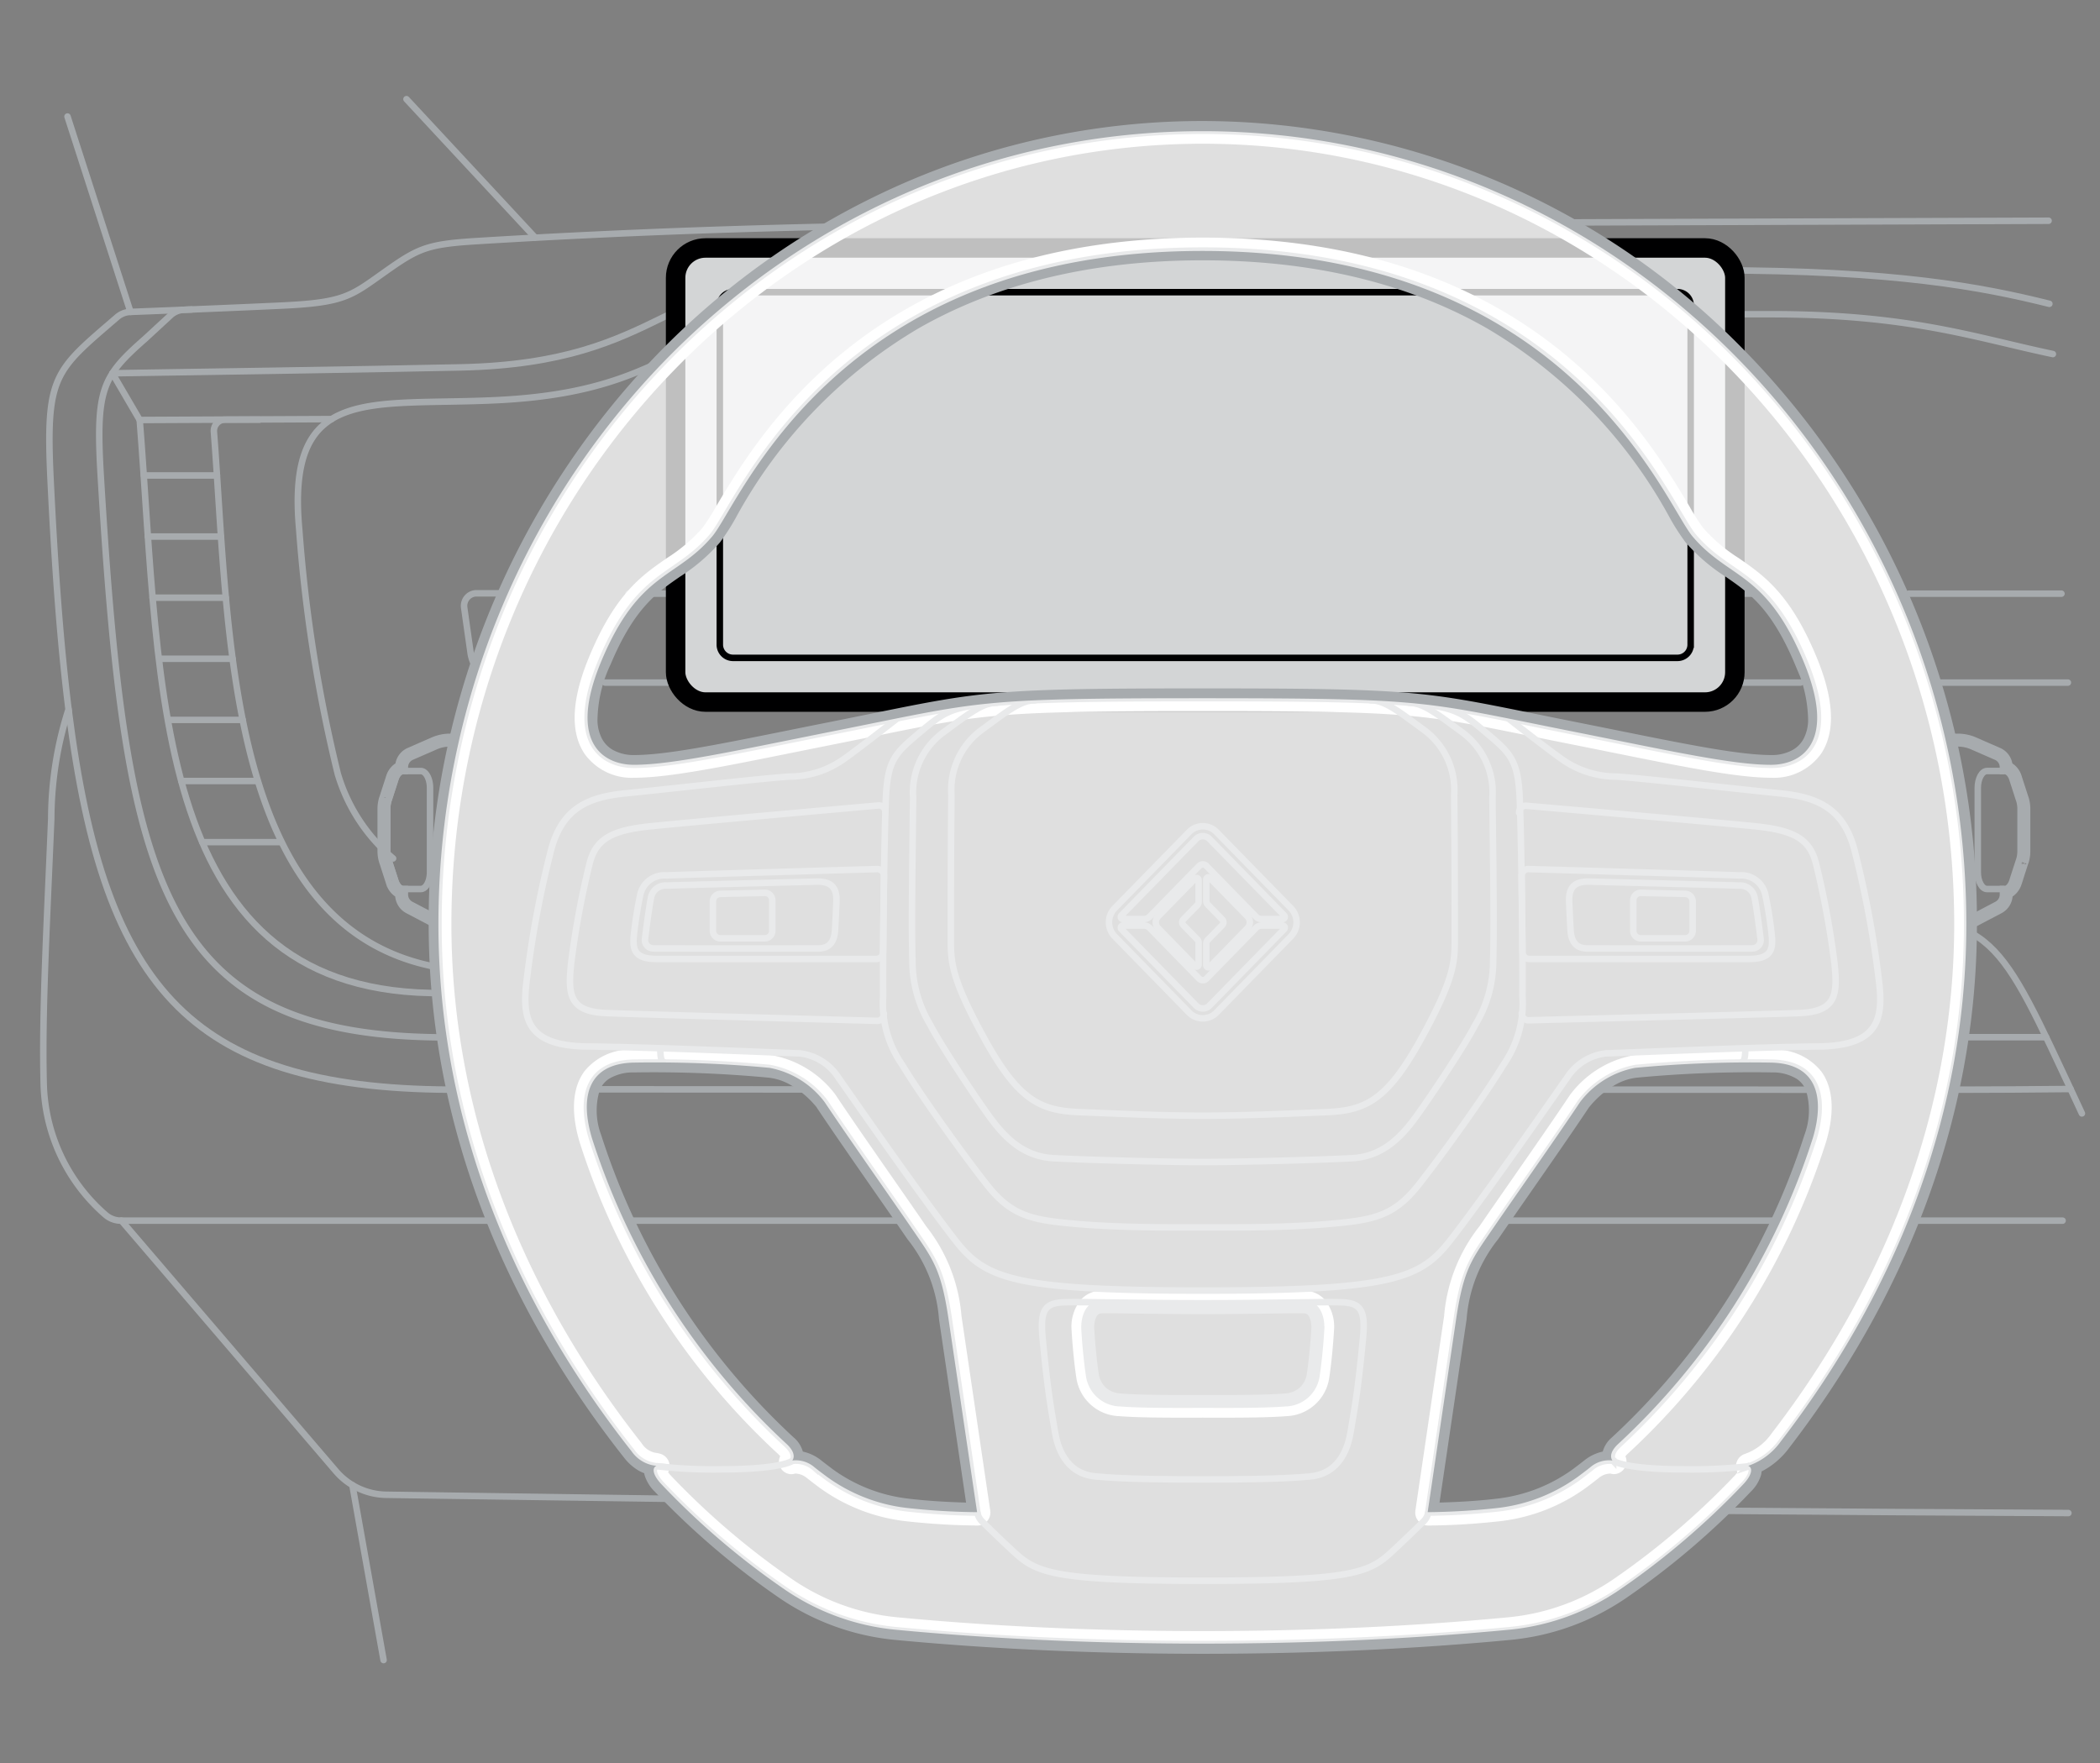 <svg xmlns="http://www.w3.org/2000/svg" width="161.749" height="135.811" viewBox="0 0 161.749 135.811"><rect x="0" y="0" width="161.749" height="135.811" fill="#808080" stroke="none"/><g id="b397b2bc-a6e4-47e0-a4c5-1b48f34141e4" data-name="below"><path d="M34.734,79.909C12.449,80.016,9.678,68.389,7.77,36.831c-.415-6.858.073-7.799,3.402-10.729l1.983-1.83a1.629,1.629,0,0,1,1.036-.41l.555-.022" style="fill:none;stroke:#a7abae;stroke-linecap:round;stroke-linejoin:round;stroke-width:0.5px"/><path d="M35.607,83.938c-20.737.114-27.555-7.413-30.313-29.184" style="fill:none;stroke:#a7abae;stroke-linecap:round;stroke-linejoin:round;stroke-width:0.5px"/><path d="M30.279,66.125A13.522,13.522,0,0,1,26.014,59.6a114.254,114.254,0,0,1-2.962-18.752c-1.05-11.292,5.354-9.545,15.218-10.024,14.556-.707,13.439-6.62,27.054-6.62H136.35c10.778,0,15.725,1.797,21.77,3.069" style="fill:none;stroke:#a7abae;stroke-linecap:round;stroke-linejoin:round;stroke-width:0.5px"/><path d="M157.85,23.403c-5.164-1.285-11.83-2.577-25.757-2.577H65.323C51.256,20.831,51.419,27.949,35.489,28.3c-6.748.149-23.749.408-26.83.454" style="fill:none;stroke:#a7abae;stroke-linecap:round;stroke-linejoin:round;stroke-width:0.5px"/><path d="M25.541,32.283l-14.78.07c1.654,20.899.844,44.46,23.453,44.14" style="fill:none;stroke:#a7abae;stroke-linecap:round;stroke-linejoin:round;stroke-width:0.5px"/><path d="M34.009,74.56C17.334,71.767,17.677,48.742,16.476,33.267a.884.884,0,0,1,.223-.66.842.842,0,0,1,.625-.281h2.652" style="fill:none;stroke:#a7abae;stroke-linecap:round;stroke-linejoin:round;stroke-width:0.5px"/><line x1="8.658" y1="28.755" x2="10.762" y2="32.353" style="fill:none;stroke:#a7abae;stroke-linecap:round;stroke-linejoin:round;stroke-width:0.5px"/><line x1="146.204" y1="94.027" x2="158.869" y2="94.027" style="fill:none;stroke:#a7abae;stroke-linecap:round;stroke-linejoin:round;stroke-width:0.5px"/><line x1="115.463" y1="94.027" x2="137.232" y2="94.027" style="fill:none;stroke:#a7abae;stroke-linecap:round;stroke-linejoin:round;stroke-width:0.5px"/><line x1="48.056" y1="94.027" x2="69.824" y2="94.027" style="fill:none;stroke:#a7abae;stroke-linecap:round;stroke-linejoin:round;stroke-width:0.5px"/><line x1="9.325" y1="94.027" x2="38.243" y2="94.027" style="fill:none;stroke:#a7abae;stroke-linecap:round;stroke-linejoin:round;stroke-width:0.5px"/><path d="M37.076,51.922a2.808,2.808,0,0,1-.83-1.631l-.493-3.483a.978.978,0,0,1,.224-.772.951.951,0,0,1,.722-.334h2.398" style="fill:none;stroke:#a7abae;stroke-linecap:round;stroke-linejoin:round;stroke-width:0.5px"/><line x1="21.629" y1="64.87" x2="15.575" y2="64.87" style="fill:none;stroke:#a7abae;stroke-linecap:round;stroke-linejoin:round;stroke-width:0.5px"/><line x1="19.834" y1="60.162" x2="13.962" y2="60.162" style="fill:none;stroke:#a7abae;stroke-linecap:round;stroke-linejoin:round;stroke-width:0.5px"/><line x1="18.693" y1="55.454" x2="13.027" y2="55.454" style="fill:none;stroke:#a7abae;stroke-linecap:round;stroke-linejoin:round;stroke-width:0.5px"/><line x1="17.918" y1="50.747" x2="12.307" y2="50.747" style="fill:none;stroke:#a7abae;stroke-linecap:round;stroke-linejoin:round;stroke-width:0.5px"/><line x1="17.394" y1="46.039" x2="11.752" y2="46.039" style="fill:none;stroke:#a7abae;stroke-linecap:round;stroke-linejoin:round;stroke-width:0.5px"/><line x1="17.022" y1="41.331" x2="11.39" y2="41.331" style="fill:none;stroke:#a7abae;stroke-linecap:round;stroke-linejoin:round;stroke-width:0.5px"/><line x1="16.712" y1="36.623" x2="11.084" y2="36.623" style="fill:none;stroke:#a7abae;stroke-linecap:round;stroke-linejoin:round;stroke-width:0.5px"/><path d="M151.467,71.691c2.525,1.181,4.049,3.801,6.46,8.882.911,1.919,1.709,3.645,2.429,5.195" style="fill:none;stroke:#a7abae;stroke-linecap:round;stroke-linejoin:round;stroke-width:0.5px"/><path d="M62.624,83.92c-6.266-.003-11.799-.006-16.095-.009l-1.297-.001" style="fill:none;stroke:#a7abae;stroke-linecap:round;stroke-linejoin:round;stroke-width:0.5px"/><path d="M139.502,83.94l-4.082-.001c-3.737-.001-8.064-.001-12.776-.002" style="fill:none;stroke:#a7abae;stroke-linecap:round;stroke-linejoin:round;stroke-width:0.5px"/><path d="M159.482,83.886q-4.589.05-9.188.055l-.614.001" style="fill:none;stroke:#a7abae;stroke-linecap:round;stroke-linejoin:round;stroke-width:0.5px"/><path d="M132.327,116.374c9.018.073,18.237.135,26.988.176" style="fill:none;stroke:#a7abae;stroke-linecap:round;stroke-linejoin:round;stroke-width:0.5px"/><path d="M121.292,17.132l1.854-.007c10.572-.04,22.405-.082,34.644-.121" style="fill:none;stroke:#a7abae;stroke-linecap:round;stroke-linejoin:round;stroke-width:0.5px"/><path d="M52.028,115.46l-22.275-.317a5.202,5.202,0,0,1-3.878-1.819L9.355,94.027H9.325a1.832,1.832,0,0,1-1.216-.461A13.827,13.827,0,0,1,3.364,83.422c-.136-5.417.243-12.154.583-20.349a27.92,27.92,0,0,1,1.342-8.46l.006.142c-.646-5.099-1.069-10.98-1.396-17.726-.396-8.175.3-8.44,5.146-12.621A1.641,1.641,0,0,1,10.05,24.027c1.853-.072,7.686-.301,11.69-.49,4.816-.228,5.291-.741,7.869-2.566s3.245-2.159,7.055-2.395c8.087-.5,16.404-.849,24.884-1.06q1.519-.038,3.037-.07" style="fill:none;stroke:#a7abae;stroke-linecap:round;stroke-linejoin:round;stroke-width:0.5px"/><line x1="135.016" y1="45.731" x2="48.416" y2="45.731" style="fill:none;stroke:#a7abae;stroke-linecap:round;stroke-linejoin:round;stroke-width:0.5px"/><line x1="158.781" y1="45.731" x2="147.024" y2="45.731" style="fill:none;stroke:#a7abae;stroke-linecap:round;stroke-linejoin:round;stroke-width:0.5px"/><line x1="138.682" y1="52.579" x2="46.606" y2="52.579" style="fill:none;stroke:#a7abae;stroke-linecap:round;stroke-linejoin:round;stroke-width:0.5px"/><line x1="159.276" y1="52.579" x2="149.316" y2="52.579" style="fill:none;stroke:#a7abae;stroke-linecap:round;stroke-linejoin:round;stroke-width:0.5px"/><line x1="27.142" y1="114.398" x2="29.544" y2="127.876" style="fill:none;stroke:#a7abae;stroke-linecap:round;stroke-linejoin:round;stroke-width:0.5px"/><line x1="5.199" y1="8.976" x2="10.05" y2="24.027" style="fill:none;stroke:#a7abae;stroke-linecap:round;stroke-linejoin:round;stroke-width:0.5px"/><line x1="41.211" y1="18.293" x2="31.308" y2="7.638" style="fill:none;stroke:#a7abae;stroke-linecap:round;stroke-linejoin:round;stroke-width:0.5px"/><line x1="150.556" y1="79.897" x2="157.604" y2="79.897" style="fill:none;stroke:#a7abae;stroke-linecap:round;stroke-linejoin:round;stroke-width:0.5px"/></g><g id="abab65c3-b5c4-4ad5-a506-a90835d08781" data-name="illustration"><rect x="52.038" y="19.101" width="81.587" height="34.979" rx="2.3" style="fill:#d3d5d6;stroke:#000001;stroke-miterlimit:10;stroke-width:1.5px"/><path d="M130.22,49.658a1.017,1.017,0,0,1-1.018,1.018H56.461a1.017,1.017,0,0,1-1.018-1.018V23.524a1.017,1.017,0,0,1,1.018-1.018H129.203a1.017,1.017,0,0,1,1.018,1.018V49.658Z" style="fill:none;stroke:#000001;stroke-miterlimit:10;stroke-width:0.5px"/></g><g id="aecaa390-12f6-4035-b30e-63ca85c6668c" data-name="above"><g id="a3d414c6-4ef0-461f-a92e-7b67a1f091f5" data-name="Offset Group"><path d="M35.306,56.761h-.64a3.287,3.287,0,0,0-1.32.275l-1.848.808a1.349,1.349,0,0,0-.59.498,1.381,1.381,0,0,0-.22.63,1.005,1.005,0,0,0-.17.096,1.537,1.537,0,0,0-.53.76l-.006.017a.574.574,0,0,0-.024.078s-.487,1.505-.476,1.477c-.019.048-.034.093-.053.152a2.809,2.809,0,0,0-.104.76v3.25a2.813,2.813,0,0,0,.11.778c.013.04.028.085.037.105,0,0,.486,1.506.475,1.467a1.083,1.083,0,0,0,.035.116l.016.048a1.515,1.515,0,0,0,.521.731,1.015,1.015,0,0,0,.163.093v.007a1.382,1.382,0,0,0,.2.717,1.349,1.349,0,0,0,.529.497l1.828.96a3.374,3.374,0,0,0,.352.159" style="fill:none;stroke:#a7abae;stroke-miterlimit:10;stroke-width:0.5px"/><path d="M35.306,57.011h-.64a3.036,3.036,0,0,0-1.22.254l-1.849.808a1.098,1.098,0,0,0-.481.406,1.131,1.131,0,0,0-.185.621v.055a.717.717,0,0,0-.271.118,1.278,1.278,0,0,0-.433.626l-.009.029a.571.571,0,0,0-.022.073s-.487,1.505-.482,1.491c-.016.041-.03.081-.045.129a2.555,2.555,0,0,0-.095.692v3.25a2.558,2.558,0,0,0,.097.701c.013.038.026.078.037.106,0,0,.486,1.506.481,1.487a.83.83,0,0,0,.028.09l.015.046a1.267,1.267,0,0,0,.429.612.714.714,0,0,0,.27.118v.187a1.132,1.132,0,0,0,.164.588,1.098,1.098,0,0,0,.431.405l1.828.96a3.107,3.107,0,0,0,.326.147" style="fill:none;stroke:#a7abae;stroke-miterlimit:10;stroke-width:0.5px"/></g><path d="M35.306,57.261h-.64a2.789,2.789,0,0,0-1.119.233l-1.849.808a.868.868,0,0,0-.515.798v.292h-.124c-.247,0-.463.228-.59.577-.01.035-.025.07-.034.108l-.486,1.505c-.014.035-.025.07-.037.106a2.307,2.307,0,0,0-.085.624v3.25a2.297,2.297,0,0,0,.085.624c.012.037.024.071.037.106l.486,1.506c.009.037.024.071.034.106.128.348.344.578.59.578h.124v.425a.867.867,0,0,0,.461.772l1.827.96a2.842,2.842,0,0,0,.3.135" style="fill:none;stroke:#a7abae;stroke-miterlimit:10;stroke-width:0.5px"/><path d="M31.058,68.482c-.239,0-.46-.216-.593-.578,0,0-.547-1.684-.557-1.72a2.195,2.195,0,0,1-.086-.622V62.313a2.231,2.231,0,0,1,.086-.623c.011-.037.56-1.725.56-1.725.131-.358.352-.572.591-.572h1.349c.394,0,.714.585.714,1.304v6.48c0,.719-.32,1.304-.714,1.304Z" style="fill:none;stroke:#a7abae;stroke-miterlimit:10;stroke-width:0.5px"/><g id="e5e7ad56-fd56-425f-81f5-243621e72424" data-name="Offset Group"><path d="M151.475,71.365a3.345,3.345,0,0,0,.744-.283l1.826-.959a1.35,1.35,0,0,0,.53-.498,1.382,1.382,0,0,0,.2-.717v-.007a1.022,1.022,0,0,0,.163-.093,1.542,1.542,0,0,0,.531-.762l.006-.018a.649.649,0,0,0,.024-.076s.486-1.506.477-1.479c.019-.048.034-.092.053-.151a2.797,2.797,0,0,0,.104-.76v-3.25a2.825,2.825,0,0,0-.11-.778c-.013-.04-.029-.086-.037-.105,0,0-.486-1.504-.474-1.46a1.052,1.052,0,0,0-.036-.123l-.016-.048a1.51,1.51,0,0,0-.52-.729,1.006,1.006,0,0,0-.17-.096,1.381,1.381,0,0,0-.22-.63,1.347,1.347,0,0,0-.589-.498l-1.849-.808a3.287,3.287,0,0,0-1.32-.275h-.81" style="fill:none;stroke:#a7abae;stroke-miterlimit:10;stroke-width:0.5px"/><path d="M151.415,71.122a3.094,3.094,0,0,0,.688-.261l1.826-.959a1.1,1.1,0,0,0,.432-.406,1.133,1.133,0,0,0,.164-.588v-.187a.714.714,0,0,0,.27-.118,1.282,1.282,0,0,0,.434-.628l.01-.03a.632.632,0,0,0,.022-.07s.486-1.506.482-1.493c.016-.041.03-.081.045-.129a2.543,2.543,0,0,0,.095-.692v-3.25a2.566,2.566,0,0,0-.097-.701c-.013-.038-.026-.079-.037-.106,0,0-.486-1.505-.48-1.482a.837.837,0,0,0-.029-.096l-.015-.044a1.264,1.264,0,0,0-.428-.61.717.717,0,0,0-.271-.118v-.055a1.131,1.131,0,0,0-.185-.621,1.097,1.097,0,0,0-.48-.406l-1.849-.808a3.036,3.036,0,0,0-1.22-.254h-.81" style="fill:none;stroke:#a7abae;stroke-miterlimit:10;stroke-width:0.5px"/></g><path d="M151.355,70.88a2.847,2.847,0,0,0,.632-.24l1.827-.96a.867.867,0,0,0,.461-.772v-.425h.124c.247,0,.463-.23.59-.578.01-.035.025-.07.034-.106l.487-1.507c.014-.035.025-.07.037-.106a2.298,2.298,0,0,0,.085-.624v-3.25a2.308,2.308,0,0,0-.085-.624c-.012-.037-.024-.071-.037-.106l-.487-1.505c-.009-.038-.024-.073-.034-.108-.128-.348-.344-.577-.59-.577h-.124v-.292a.868.868,0,0,0-.515-.798l-1.849-.808a2.788,2.788,0,0,0-1.119-.233h-.81" style="fill:none;stroke:#a7abae;stroke-miterlimit:10;stroke-width:0.5px"/><path d="M154.399,68.483h-1.348c-.394,0-.716-.586-.716-1.306v-6.48c0-.72.321-1.306.716-1.306h1.348" style="fill:none;stroke:#a7abae;stroke-miterlimit:10;stroke-width:0.5px"/><g id="ab6172a6-37fc-4331-a4a7-54c8c52af27d" data-name="Offset Group"><path d="M92.644,10.572A56.972,56.972,0,0,1,133.128,27.52a61.271,61.271,0,0,1,17.891,43.678c0,13.813-4.905,27.488-14.185,39.546a4.833,4.833,0,0,1-1.827,1.543,1.065,1.065,0,0,0-.58,1.04,1.757,1.757,0,0,1-.482.716,59.452,59.452,0,0,1-9.392,8.016,17.729,17.729,0,0,1-8.325,3.018c-7.443.706-15.378,1.064-23.584,1.064s-16.141-.358-23.581-1.064l-.094-.009a17.738,17.738,0,0,1-8.234-3.01,59.449,59.449,0,0,1-9.392-8.016,1.642,1.642,0,0,1-.488-.758,1,1,0,0,0-.707-.943,1.663,1.663,0,0,1-.359-.159,2.77,2.77,0,0,1-.747-.685c-9.664-12.248-14.773-26.183-14.773-40.3A61.426,61.426,0,0,1,51.373,28.322,58.029,58.029,0,0,1,70.538,15.069a56.178,56.178,0,0,1,22.106-4.498M48.838,59.411c2.58,0,6.61-.813,12.202-1.942q1.522-.307,3.206-.644c1.171-.233,2.216-.446,3.167-.639,8.329-1.692,9.4-1.91,25.23-1.91s16.9.217,25.23,1.91c.952.193,1.996.406,3.168.639,1.119.223,2.184.438,3.221.647,5.577,1.126,9.607,1.939,12.188,1.939a4.487,4.487,0,0,0,2.3-.587,3.41,3.41,0,0,0,1.272-1.325,4.467,4.467,0,0,0,.496-1.919A11.632,11.632,0,0,0,139.412,50.7c-1.955-4.66-3.892-5.997-5.8-7.315a12.927,12.927,0,0,1-2.82-2.408,15.798,15.798,0,0,1-1.069-1.672l-.032-.054a39.372,39.372,0,0,0-14.57-15.066c-6.276-3.572-13.838-5.383-22.477-5.383s-16.202,1.811-22.477,5.383a39.373,39.373,0,0,0-14.57,15.066l-.032.053a15.784,15.784,0,0,1-1.069,1.673,13.072,13.072,0,0,1-2.854,2.432c-1.873,1.294-3.81,2.631-5.765,7.291a11.629,11.629,0,0,0-1.106,4.88,4.465,4.465,0,0,0,.496,1.919,3.41,3.41,0,0,0,1.272,1.325,4.487,4.487,0,0,0,2.301.587m61.749,57.59.024,0c1.844-.043,3.494-.152,4.904-.324a13.484,13.484,0,0,0,6.362-2.488c.321-.239.639-.483.942-.722a2.203,2.203,0,0,1,.871-.423c.035-.008.069-.013.102-.018a1,1,0,0,0,.853-.856,1.029,1.029,0,0,1,.368-.534,55.158,55.158,0,0,0,15.161-23.831,6.497,6.497,0,0,0,.066-4.342,3.176,3.176,0,0,0-1.153-1.393,4.784,4.784,0,0,0-2.587-.711c-.516-.013-1.05-.019-1.593-.019-3.279,0-6.863.216-8.961.429a5.584,5.584,0,0,0-2.206.738,8.396,8.396,0,0,0-2.409,2.126c-1.18,1.773-2.942,4.305-4.503,6.549-.842,1.211-1.616,2.323-2.193,3.164l-.244.355-.056.081a12.365,12.365,0,0,0-2.611,6.66c-.007.051-1.72,11.651-2.127,14.412a1,1,0,0,0,.989,1.146m-35.886,0a1,1,0,0,0,.989-1.146L73.561,101.437a12.354,12.354,0,0,0-2.61-6.654l-.824.567.79-.616-.266-.387c-.577-.842-1.351-1.954-2.194-3.166-1.482-2.13-3.152-4.531-4.34-6.305a1.002,1.002,0,0,0-.109-.193,8.579,8.579,0,0,0-2.461-2.175,5.582,5.582,0,0,0-2.207-.738l-.068-.007c-2.095-.21-5.656-.422-8.892-.422-.543,0-1.077.006-1.594.019a4.785,4.785,0,0,0-2.587.711,3.176,3.176,0,0,0-1.153,1.393,6.531,6.531,0,0,0,.073,4.366,55.13,55.13,0,0,0,15.153,23.806,1.03,1.03,0,0,1,.369.534,1,1,0,0,0,.854.856c.033.004.066.01.101.018a2.168,2.168,0,0,1,.854.41c.32.252.638.496.958.734a13.484,13.484,0,0,0,6.362,2.489c1.411.172,3.061.28,4.905.324l.024,0M92.644,99.979c-1.904,0-3.624-.024-5.006-.043-.925-.013-1.684-.023-2.234-.023-.224,0-.414.002-.569.006a1.703,1.703,0,0,0-.895.264,1.781,1.781,0,0,0-.635.74,3.241,3.241,0,0,0-.269,1.514c.081,1.411.243,2.857.36,3.603a3.057,3.057,0,0,0,.894,1.734,3.112,3.112,0,0,0,1.886.807l.086.008c1.298.101,3.192.114,4.697.114l.95-.001.07,0,.664-.001.664.001.07,0,.948.001c1.506,0,3.402-.013,4.705-.115a3.141,3.141,0,0,0,1.944-.794,3.052,3.052,0,0,0,.916-1.756c.117-.751.279-2.198.36-3.602a3.243,3.243,0,0,0-.269-1.514,1.782,1.782,0,0,0-.634-.74,1.704,1.704,0,0,0-.896-.264c-.155-.004-.345-.006-.569-.006-.55,0-1.31.01-2.234.023-1.382.019-3.102.043-5.006.043m0-90.407a57.329,57.329,0,0,0-22.497,4.577A59.354,59.354,0,0,0,50.652,27.628a62.627,62.627,0,0,0-17.384,43.57c0,15.725,6.115,29.674,14.988,40.919a3.716,3.716,0,0,0,1.026.928,2.675,2.675,0,0,0,.573.253,1.199,1.199,0,0,0,.033.259,2.739,2.739,0,0,0,.731,1.175,60.28,60.28,0,0,0,9.55,8.15,18.705,18.705,0,0,0,8.699,3.18l.097.009c6.107.58,14.093,1.069,23.679,1.069s17.571-.489,23.679-1.069a18.706,18.706,0,0,0,8.796-3.189,60.281,60.281,0,0,0,9.55-8.151,2.739,2.739,0,0,0,.731-1.175,1.143,1.143,0,0,0,.029-.364,5.888,5.888,0,0,0,2.197-1.839c8.55-11.11,14.393-24.785,14.393-40.156a62.591,62.591,0,0,0-18.184-44.386A58.067,58.067,0,0,0,92.644,9.572ZM48.838,58.411a3.511,3.511,0,0,1-1.788-.446,2.418,2.418,0,0,1-.904-.942,3.458,3.458,0,0,1-.377-1.492,10.566,10.566,0,0,1,1.029-4.444c1.85-4.409,3.637-5.63,5.435-6.871A13.993,13.993,0,0,0,55.26,41.622a16.395,16.395,0,0,0,1.197-1.86A38.245,38.245,0,0,1,70.661,25.055c5.312-3.024,12.426-5.253,21.982-5.253s16.671,2.229,21.982,5.253a38.246,38.246,0,0,1,14.205,14.707,16.388,16.388,0,0,0,1.196,1.86,13.992,13.992,0,0,0,3.028,2.594c1.798,1.241,3.585,2.462,5.435,6.871a10.569,10.569,0,0,1,1.029,4.444,3.458,3.458,0,0,1-.377,1.492,2.418,2.418,0,0,1-.904.942,3.511,3.511,0,0,1-1.788.446c-2.467,0-6.371-.785-11.99-1.919q-1.529-.309-3.223-.647c-1.17-.233-2.213-.445-3.164-.638-8.446-1.716-9.53-1.93-25.429-1.93s-16.983.214-25.429,1.93c-.951.193-1.994.405-3.164.638q-1.694.337-3.223.647c-5.618,1.134-9.523,1.919-11.99,1.919Zm25.863,57.59c-2.028-.048-3.602-.17-4.808-.317a12.539,12.539,0,0,1-5.885-2.298c-.313-.233-.624-.471-.937-.718a3.17,3.17,0,0,0-1.264-.603c-.059-.013-.117-.023-.173-.03a1.96,1.96,0,0,0-.675-1.128A54.472,54.472,0,0,1,46.075,87.529a5.602,5.602,0,0,1-.11-3.667,2.178,2.178,0,0,1,.794-.962,3.787,3.787,0,0,1,2.053-.54c.508-.013,1.034-.018,1.569-.018,3.167,0,6.664.204,8.792.417l.068.007a4.6,4.6,0,0,1,1.81.611,7.551,7.551,0,0,1,2.147,1.892.497.497,0,0,1-.087-.099c1.2,1.802,2.979,4.36,4.526,6.583.841,1.209,1.614,2.32,2.19,3.16q.143.208.275.4a11.432,11.432,0,0,1,2.471,6.275l2.128,14.414Zm35.886,0,2.128-14.412a11.434,11.434,0,0,1,2.471-6.277q.132-.192.275-.4c.576-.84,1.348-1.95,2.189-3.159,1.547-2.224,3.327-4.782,4.514-6.566a7.401,7.401,0,0,1,2.073-1.812,4.601,4.601,0,0,1,1.811-.611c2.121-.216,5.659-.424,8.86-.424.535,0,1.06.006,1.569.018a3.787,3.787,0,0,1,2.053.54,2.178,2.178,0,0,1,.794.962,5.591,5.591,0,0,1-.108,3.659,54.48,54.48,0,0,1-14.887,23.386,1.959,1.959,0,0,0-.675,1.128c-.055.008-.113.018-.173.031a3.181,3.181,0,0,0-1.269.607q-.461.363-.931.714a12.54,12.54,0,0,1-5.885,2.297c-1.206.146-2.78.269-4.808.317ZM92.644,100.979c1.911,0,3.643-.024,5.02-.043.919-.013,1.673-.023,2.22-.023.214,0,.396.002.544.005a.709.709,0,0,1,.378.105.798.798,0,0,1,.276.335,2.197,2.197,0,0,1,.17,1.022c-.082,1.413-.244,2.825-.35,3.506a2.063,2.063,0,0,1-.607,1.175,2.146,2.146,0,0,1-1.343.531c-1.25.098-3.068.112-4.627.112-.33,0-.647-.001-.946-.001-.263-.001-.51-.001-.737-.001s-.474.001-.737.001c-.299.001-.618.001-.948.001-1.558,0-3.374-.014-4.619-.111l-.075-.007a2.107,2.107,0,0,1-1.288-.538,2.069,2.069,0,0,1-.593-1.162c-.107-.681-.269-2.092-.35-3.505a2.2,2.2,0,0,1,.17-1.022.798.798,0,0,1,.276-.335.709.709,0,0,1,.378-.105c.148-.004.33-.005.544-.005.547,0,1.301.01,2.22.023,1.377.019,3.109.043,5.02.043Z" style="fill:#fff"/><path d="M92.644,10.822A56.723,56.723,0,0,1,132.951,27.697a61.023,61.023,0,0,1,17.817,43.502c0,13.757-4.887,27.379-14.133,39.394a4.532,4.532,0,0,1-1.88,1.533,1,1,0,0,0-.582,1.175,1.807,1.807,0,0,1-.41.571,59.198,59.198,0,0,1-9.352,7.982,17.477,17.477,0,0,1-8.208,2.976c-7.436.706-15.363,1.063-23.561,1.063s-16.125-.358-23.558-1.063l-.094-.009a17.486,17.486,0,0,1-8.117-2.967,59.201,59.201,0,0,1-9.352-7.982,1.738,1.738,0,0,1-.414-.582,1,1,0,0,0-.77-1.154,1.415,1.415,0,0,1-.425-.167,2.523,2.523,0,0,1-.677-.625C39.608,99.14,34.519,85.258,34.519,71.199A61.178,61.178,0,0,1,51.553,28.495a57.782,57.782,0,0,1,19.083-13.196,55.932,55.932,0,0,1,22.008-4.478M48.838,59.661c2.606,0,6.646-.815,12.237-1.944l.089-.018q1.488-.3,3.131-.629c1.164-.232,2.204-.443,3.168-.639,8.308-1.688,9.375-1.905,25.18-1.905s16.872.217,25.195,1.908c.947.193,1.988.404,3.153.636,1.116.222,2.178.436,3.22.647,5.591,1.129,9.632,1.944,12.237,1.944a4.737,4.737,0,0,0,2.429-.622,3.657,3.657,0,0,0,1.364-1.421,4.715,4.715,0,0,0,.526-2.026,11.867,11.867,0,0,0-1.125-4.989c-1.983-4.727-3.957-6.09-5.883-7.42a12.763,12.763,0,0,1-2.777-2.367,16.547,16.547,0,0,1-1.077-1.692,39.604,39.604,0,0,0-14.661-15.155c-6.314-3.594-13.918-5.416-22.601-5.416s-16.287,1.822-22.601,5.416a39.646,39.646,0,0,0-14.679,15.185,16.197,16.197,0,0,1-1.06,1.663A12.836,12.836,0,0,1,51.51,43.196c-1.908,1.318-3.882,2.681-5.865,7.408A11.867,11.867,0,0,0,44.52,55.592a4.713,4.713,0,0,0,.526,2.025,3.659,3.659,0,0,0,1.364,1.421,4.737,4.737,0,0,0,2.429.622m61.458,57.596.02,0c1.974-.039,3.734-.15,5.229-.332a13.739,13.739,0,0,0,6.482-2.536c.322-.24.642-.485.947-.726a1.949,1.949,0,0,1,.769-.375,1.219,1.219,0,0,1,.199-.026.985.985,0,0,0,.707-.326.967.967,0,0,0,.244-.731c0-.001.027-.137.292-.386a55.407,55.407,0,0,0,15.228-23.938,6.651,6.651,0,0,0,.057-4.517,3.425,3.425,0,0,0-1.242-1.501,5.028,5.028,0,0,0-2.72-.753c-.518-.013-1.054-.019-1.6-.019-3.287,0-6.881.216-8.985.43a5.831,5.831,0,0,0-2.305.769,8.679,8.679,0,0,0-2.487,2.195c-1.188,1.783-2.951,4.318-4.506,6.554-.842,1.211-1.616,2.323-2.194,3.166l-.286.416a12.602,12.602,0,0,0-2.665,6.783l-2.171,14.706a1,1,0,0,0,.989,1.146m-49.901-5.076.001-.001a1,1,0,0,0,.949,1.081,1.248,1.248,0,0,1,.201.026,1.922,1.922,0,0,1,.754.364q.478.377.96.736a13.736,13.736,0,0,0,6.482,2.537c1.496.182,3.256.293,5.23.332l.02,0a1,1,0,0,0,.989-1.146l-2.172-14.711a12.628,12.628,0,0,0-2.678-6.797l-.273-.398c-.578-.843-1.352-1.956-2.195-3.168-1.556-2.236-3.318-4.771-4.512-6.562l-.028.019a8.694,8.694,0,0,0-2.452-2.204,5.828,5.828,0,0,0-2.304-.769l-.069-.007c-2.101-.211-5.673-.423-8.916-.423-.546,0-1.082.006-1.6.019a5.027,5.027,0,0,0-2.72.753,3.422,3.422,0,0,0-1.242,1.5,6.676,6.676,0,0,0,.063,4.537,55.384,55.384,0,0,0,15.221,23.918,1.241,1.241,0,0,1,.292.363M92.644,99.729c-1.905,0-3.623-.024-5.003-.043-.921-.013-1.682-.023-2.237-.023-.226,0-.419.002-.576.006a1.95,1.95,0,0,0-1.025.304,2.027,2.027,0,0,0-.724.842,3.436,3.436,0,0,0-.293,1.637c.081,1.419.245,2.876.363,3.628a3.308,3.308,0,0,0,.97,1.877,3.356,3.356,0,0,0,2.033.874l.088.008c1.308.102,3.209.115,4.719.115l.951-.001.071,0,.663-.001.663.001.071,0,.95.001c1.51,0,3.412-.013,4.723-.116a3.385,3.385,0,0,0,2.094-.86,3.302,3.302,0,0,0,.993-1.9c.117-.756.281-2.214.363-3.626a3.437,3.437,0,0,0-.293-1.637,2.029,2.029,0,0,0-.724-.842,1.95,1.95,0,0,0-1.024-.304c-.157-.004-.35-.006-.576-.006-.554,0-1.315.011-2.237.023-1.38.019-3.097.043-5.003.043m-32.248,12.45h0M92.644,9.822a57.078,57.078,0,0,0-22.399,4.557A59.102,59.102,0,0,0,50.833,27.802,62.377,62.377,0,0,0,33.519,71.199c0,15.657,6.088,29.554,14.934,40.765a3.468,3.468,0,0,0,.956.868,2.414,2.414,0,0,0,.717.281.815.815,0,0,0,.005.389,2.503,2.503,0,0,0,.669,1.06,60.03,60.03,0,0,0,9.51,8.117,18.455,18.455,0,0,0,8.582,3.137l.096.009c6.1.579,14.078,1.068,23.655,1.068s17.555-.489,23.655-1.068a18.454,18.454,0,0,0,8.679-3.146,60.029,60.029,0,0,0,9.51-8.117,2.502,2.502,0,0,0,.669-1.06.775.775,0,0,0-.015-.453,5.561,5.561,0,0,0,2.286-1.845c8.524-11.076,14.341-24.699,14.341-40.004a62.34,62.34,0,0,0-18.11-44.209A57.817,57.817,0,0,0,92.644,9.822ZM48.838,58.661a3.759,3.759,0,0,1-1.917-.481,2.667,2.667,0,0,1-.996-1.038,3.705,3.705,0,0,1-.407-1.599A10.806,10.806,0,0,1,46.567,50.99c1.874-4.467,3.701-5.721,5.523-6.98a13.752,13.752,0,0,0,2.979-2.549,16.28,16.28,0,0,0,1.173-1.827A38.492,38.492,0,0,1,70.538,24.837c5.352-3.046,12.509-5.285,22.106-5.285s16.754,2.239,22.106,5.285a38.492,38.492,0,0,1,14.296,14.797,16.254,16.254,0,0,0,1.173,1.827,13.748,13.748,0,0,0,2.979,2.55c1.822,1.259,3.649,2.513,5.523,6.98a10.806,10.806,0,0,1,1.049,4.553,3.705,3.705,0,0,1-.407,1.599,2.667,2.667,0,0,1-.996,1.038,3.759,3.759,0,0,1-1.916.481c-2.499,0-6.435-.793-12.039-1.924q-1.529-.309-3.223-.647c-1.17-.233-2.214-.445-3.165-.638-8.424-1.712-9.489-1.925-25.379-1.925s-16.956.213-25.379,1.925c-.951.193-1.994.405-3.165.638q-1.694.337-3.223.647c-5.604,1.131-9.54,1.924-12.039,1.924Zm26.153,57.596a51.166,51.166,0,0,1-5.129-.325,12.788,12.788,0,0,1-6.004-2.345q-.472-.352-.939-.72a2.923,2.923,0,0,0-1.164-.557,2.25,2.25,0,0,0-.363-.047.804.804,0,0,0,.003-.097,1.608,1.608,0,0,0-.607-1.077A54.725,54.725,0,0,1,45.835,87.6a5.836,5.836,0,0,1-.1-3.838,2.427,2.427,0,0,1,.884-1.07,4.031,4.031,0,0,1,2.186-.583c.51-.013,1.038-.018,1.576-.018,3.176,0,6.681.204,8.816.418l.068.007a4.851,4.851,0,0,1,1.909.643A7.576,7.576,0,0,1,63.32,85.032l-.002-.002c1.199,1.8,2.976,4.354,4.523,6.579.841,1.209,1.614,2.32,2.191,3.162q.142.208.274.399a11.668,11.668,0,0,1,2.513,6.38l2.171,14.707Zm35.305,0c.309-2.09,2.171-14.706,2.171-14.706a11.669,11.669,0,0,1,2.513-6.381q.132-.192.274-.399c.576-.841,1.349-1.952,2.19-3.16,1.548-2.225,3.325-4.781,4.518-6.571a7.683,7.683,0,0,1,2.151-1.881,4.852,4.852,0,0,1,1.909-.643c2.128-.217,5.674-.425,8.884-.425.537,0,1.065.006,1.575.018a4.031,4.031,0,0,1,2.186.583,2.428,2.428,0,0,1,.884,1.07,5.831,5.831,0,0,1-.099,3.834A54.728,54.728,0,0,1,124.5,111.09a1.608,1.608,0,0,0-.607,1.077.778.778,0,0,0,.003.096,2.216,2.216,0,0,0-.363.047,2.927,2.927,0,0,0-1.167.559q-.463.365-.936.718a12.791,12.791,0,0,1-6.004,2.345,51.194,51.194,0,0,1-5.129.325ZM92.644,100.729c1.909,0,3.639-.024,5.016-.043.915-.013,1.672-.023,2.223-.023.216,0,.401.002.551.005a.956.956,0,0,1,.508.145,1.045,1.045,0,0,1,.366.436,2.445,2.445,0,0,1,.195,1.145c-.082,1.42-.245,2.84-.352,3.53a2.313,2.313,0,0,1-.684,1.32,2.395,2.395,0,0,1-1.493.597c-1.26.099-3.086.113-4.645.113-.331,0-.649-.001-.948-.001-.263-.001-.51-.001-.736-.001s-.473.001-.736.001c-.299,0-.618.001-.949.001-1.559,0-3.384-.014-4.641-.112l-.077-.007a2.355,2.355,0,0,1-1.435-.605,2.317,2.317,0,0,1-.669-1.305c-.108-.69-.272-2.11-.352-3.53a2.443,2.443,0,0,1,.195-1.145,1.045,1.045,0,0,1,.366-.436.957.957,0,0,1,.508-.145c.15-.004.335-.005.551-.005.551,0,1.307.011,2.223.023,1.377.019,3.107.043,5.016.043Z" style="fill:#fff"/></g><path d="M92.644,11.072c31.912,0,57.875,26.973,57.875,60.127,0,13.701-4.869,27.271-14.082,39.242a4.158,4.158,0,0,1-2.046,1.556,1,1,0,0,0-.565,1.413,2.669,2.669,0,0,1-.243.289,58.953,58.953,0,0,1-9.312,7.948,17.229,17.229,0,0,1-8.09,2.933c-7.428.705-15.347,1.062-23.537,1.062s-16.109-.357-23.537-1.062a17.229,17.229,0,0,1-8.09-2.933,58.946,58.946,0,0,1-9.312-7.948,2.644,2.644,0,0,1-.243-.289,1,1,0,0,0-.575-1.417,2.253,2.253,0,0,0-.327-.072,1.582,1.582,0,0,1-1.125-.732C39.84,99.03,34.769,85.202,34.769,71.199c0-33.154,25.962-60.127,57.875-60.127M48.838,59.911c2.631,0,6.681-.818,12.288-1.949q1.528-.308,3.218-.646c1.172-.234,2.218-.446,3.17-.639,8.286-1.684,9.35-1.9,25.13-1.9s16.844.216,25.13,1.9c.952.193,1.997.406,3.17.639q1.691.337,3.218.646c5.606,1.131,9.657,1.949,12.288,1.949a4.451,4.451,0,0,0,3.822-1.859c1.126-1.694.992-4.232-.399-7.545-2.012-4.794-4.022-6.182-5.965-7.525a12.601,12.601,0,0,1-2.734-2.327,16.737,16.737,0,0,1-1.053-1.659c-3.361-5.66-12.287-20.694-37.477-20.694S58.527,33.336,55.167,38.996a16.728,16.728,0,0,1-1.053,1.659A12.598,12.598,0,0,1,51.38,42.982c-1.944,1.343-3.954,2.731-5.965,7.525-1.391,3.313-1.525,5.852-.399,7.545a4.451,4.451,0,0,0,3.823,1.859m61.168,57.602.016,0a53.913,53.913,0,0,0,5.553-.339,13.99,13.99,0,0,0,6.601-2.584c.324-.241.646-.488.952-.73a1.465,1.465,0,0,1,.874-.351l.019,0,.013-.001a.949.949,0,0,0,.284.044.981.981,0,0,0,.875-1.376,1.506,1.506,0,0,1,.162-.175,55.651,55.651,0,0,0,15.295-24.045c.677-2.284.551-4.156-.364-5.415a4.518,4.518,0,0,0-3.773-1.68c-.52-.013-1.058-.019-1.606-.019-3.296,0-6.901.217-9.011.432a7.914,7.914,0,0,0-4.968,3.064c-1.192,1.789-2.955,4.323-4.51,6.559-.842,1.21-1.617,2.324-2.195,3.168l-.273.397a12.84,12.84,0,0,0-2.72,6.906l-2.214,14.999a1,1,0,0,0,.989,1.146m-49.914-5.34a.97.97,0,0,0,.844,1.387.932.932,0,0,0,.291-.048.444.444,0,0,1,.059-.003,1.448,1.448,0,0,1,.863.342q.477.376.963.738a13.99,13.99,0,0,0,6.601,2.584,53.92,53.92,0,0,0,5.554.339l.016,0a1,1,0,0,0,.989-1.146L74.056,101.364a12.835,12.835,0,0,0-2.719-6.902l-.273-.397c-.578-.844-1.354-1.959-2.197-3.17C67.312,88.659,65.55,86.126,64.333,84.3a7.904,7.904,0,0,0-4.941-3.027c-2.111-.215-5.715-.432-9.012-.432-.547,0-1.086.006-1.606.019a4.518,4.518,0,0,0-3.773,1.68c-.916,1.259-1.042,3.131-.359,5.431a55.638,55.638,0,0,0,15.29,24.029,1.53,1.53,0,0,1,.16.173M92.644,99.479c-1.901,0-3.619-.024-5-.043-.918-.013-1.681-.023-2.239-.023-.228,0-.423.002-.582.006a2.153,2.153,0,0,0-1.569.694,3.3,3.3,0,0,0-.717,2.354c.081,1.428.247,2.894.365,3.652a3.454,3.454,0,0,0,3.315,2.969c1.32.103,3.226.116,4.74.116l.952-.001.734-.001.734.001.952.001c1.514,0,3.42-.013,4.741-.116a3.454,3.454,0,0,0,3.315-2.97c.118-.763.283-2.23.365-3.651a3.3,3.3,0,0,0-.717-2.354,2.153,2.153,0,0,0-1.569-.693c-.159-.004-.354-.006-.582-.006-.558,0-1.321.011-2.24.023-1.381.019-3.099.043-5.0.043m0-89.407c-32.517,0-58.875,27.367-58.875,61.127,0,15.59,6.062,29.434,14.88,40.61a2.637,2.637,0,0,0,1.927,1.135c-.371.146-.302.704.404,1.445a59.779,59.779,0,0,0,9.471,8.083,18.204,18.204,0,0,0,8.561,3.104c6.093.578,14.063,1.067,23.631,1.067s17.538-.488,23.631-1.067a18.204,18.204,0,0,0,8.561-3.104,59.779,59.779,0,0,0,9.471-8.083c.706-.741.775-1.299.404-1.445A5.205,5.205,0,0,0,137.23,111.05c8.497-11.041,14.289-24.612,14.289-39.851,0-33.76-26.358-61.127-58.875-61.127ZM48.838,58.911c-2.378,0-5.141-1.728-2.502-8.018,2.907-6.928,5.738-6.269,8.541-9.594,2.166-2.566,9.438-21.997,37.766-21.997S128.244,38.734,130.41,41.3c2.804,3.325,5.634,2.666,8.541,9.594,2.64,6.29-.123,8.018-2.501,8.018-2.992,0-7.994-1.119-15.311-2.576-11.52-2.295-10.818-2.558-28.495-2.558S75.668,54.04,64.149,56.335c-7.317,1.457-12.319,2.576-15.311,2.576Zm61.168,57.602L112.22,101.514c.573-3.778,1.188-4.491,2.828-6.884s4.865-6.965,6.712-9.738a6.923,6.923,0,0,1,4.236-2.624c2.136-.217,5.69-.427,8.91-.427.539,0,1.069.006,1.581.018,3.611.09,4.102,2.781,3.204,5.811a54.978,54.978,0,0,1-15.021,23.601c-.848.798-.42,1.258-.42,1.258a1.19,1.19,0,0,0-.248-.021,2.448,2.448,0,0,0-1.482.557q-.466.367-.942.722a13.039,13.039,0,0,1-6.124,2.393,52.407,52.407,0,0,1-5.449.332ZM61.037,112.531s.428-.461-.42-1.258a54.979,54.979,0,0,1-15.021-23.601c-.899-3.03-.407-5.722,3.204-5.811.512-.013,1.042-.018,1.581-.018,3.22,0,6.774.209,8.91.427a6.923,6.923,0,0,1,4.236,2.624c1.847,2.773,5.073,7.346,6.712,9.738s2.255,3.106,2.828,6.884l2.214,14.999a52.431,52.431,0,0,1-5.449-.332,13.039,13.039,0,0,1-6.124-2.393q-.475-.354-.942-.722a2.448,2.448,0,0,0-1.482-.557,1.19,1.19,0,0,0-.248.021ZM92.644,100.479c3.171,0,5.847-.066,7.239-.066.219,0,.405.002.558.005,1.121.028,1.355,1.234,1.312,1.99-.083,1.428-.247,2.855-.355,3.554a2.469,2.469,0,0,1-2.405,2.127c-1.269.099-3.103.113-4.662.113-.624,0-1.204-.002-1.686-.002s-1.062.002-1.686.002c-1.559,0-3.393-.014-4.662-.113a2.469,2.469,0,0,1-2.405-2.127c-.11-.699-.274-2.127-.355-3.554-.043-.756.191-1.963,1.312-1.99.152-.004.339-.005.557-.005,1.392,0,4.068.066,7.239.066Z" style="fill:#fff"/><g id="b51150ef-bdb2-47dc-830a-f15b4cb749ae" data-name="Offset Group"><path d="M47.05,57.965a2.417,2.417,0,0,1-.904-.942,3.459,3.459,0,0,1-.377-1.492,10.568,10.568,0,0,1,1.029-4.444c1.85-4.409,3.637-5.63,5.435-6.871A13.993,13.993,0,0,0,55.26,41.622a16.37,16.37,0,0,0,1.196-1.86,38.245,38.245,0,0,1,14.205-14.707c5.312-3.024,12.426-5.253,21.982-5.253s16.671,2.229,21.982,5.253a38.245,38.245,0,0,1,14.205,14.707,16.365,16.365,0,0,0,1.196,1.86,13.994,13.994,0,0,0,3.028,2.594c1.798,1.241,3.585,2.462,5.435,6.871a10.569,10.569,0,0,1,1.029,4.444,3.458,3.458,0,0,1-.377,1.492,2.418,2.418,0,0,1-.904.942,3.511,3.511,0,0,1-1.788.446c-2.467,0-6.371-.785-11.99-1.919q-1.529-.309-3.223-.647c-1.17-.233-2.213-.445-3.164-.638-8.446-1.716-9.53-1.93-25.429-1.93s-16.983.214-25.429,1.93c-.951.193-1.994.405-3.164.638q-1.694.337-3.223.647c-5.618,1.134-9.523,1.919-11.99,1.919A3.51,3.51,0,0,1,47.05,57.965Zm39.216,49.62a2.107,2.107,0,0,1-1.288-.538,2.068,2.068,0,0,1-.593-1.162c-.107-.681-.269-2.092-.35-3.505a2.2,2.2,0,0,1,.17-1.022.797.797,0,0,1,.276-.335.709.709,0,0,1,.378-.105c.526-.013,1.486,0,2.764.018,1.377.019,3.109.043,5.02.043s3.643-.024,5.02-.043c1.278-.018,2.239-.031,2.764-.018a.709.709,0,0,1,.378.105.798.798,0,0,1,.276.335,2.197,2.197,0,0,1,.17,1.022c-.082,1.413-.244,2.825-.35,3.506a2.064,2.064,0,0,1-.607,1.175,2.146,2.146,0,0,1-1.343.531c-1.514.118-3.861.114-5.573.111-.263-.001-.51-.001-.736-.001s-.474.001-.737.001c-1.712.003-4.058.008-5.567-.11Zm24.321,8.416,2.128-14.412h0a11.434,11.434,0,0,1,2.471-6.277q.132-.192.275-.4c.576-.84,1.348-1.95,2.189-3.159,1.547-2.224,3.327-4.782,4.514-6.566a7.402,7.402,0,0,1,2.073-1.812,4.603,4.603,0,0,1,1.811-.611,94.746,94.746,0,0,1,10.428-.406,3.786,3.786,0,0,1,2.053.54,2.177,2.177,0,0,1,.794.962,5.591,5.591,0,0,1-.108,3.659,54.48,54.48,0,0,1-14.887,23.386,1.959,1.959,0,0,0-.675,1.128c-.055.008-.113.018-.173.031a3.183,3.183,0,0,0-1.269.607q-.461.363-.931.714a12.541,12.541,0,0,1-5.885,2.297C114.189,115.831,112.615,115.953,110.587,116.001Zm-40.695-.317a12.54,12.54,0,0,1-5.885-2.298c-.313-.233-.624-.471-.937-.718a3.173,3.173,0,0,0-1.264-.603c-.059-.013-.117-.023-.173-.03a1.96,1.96,0,0,0-.675-1.128A54.472,54.472,0,0,1,46.075,87.529a5.602,5.602,0,0,1-.11-3.667,2.178,2.178,0,0,1,.794-.962,3.786,3.786,0,0,1,2.053-.54,94.904,94.904,0,0,1,10.361.399l.068.007a4.601,4.601,0,0,1,1.81.611,7.553,7.553,0,0,1,2.147,1.892.496.496,0,0,1-.087-.099c1.2,1.802,2.979,4.359,4.526,6.583.841,1.209,1.614,2.32,2.19,3.16q.143.208.275.4a11.432,11.432,0,0,1,2.471,6.275l2.128,14.414C72.672,115.953,71.098,115.831,69.892,115.684Zm-9.723,7.2a18.706,18.706,0,0,0,8.699,3.18l.097.009c6.107.58,14.093,1.069,23.679,1.069s17.571-.489,23.679-1.069a18.705,18.705,0,0,0,8.796-3.189,60.281,60.281,0,0,0,9.55-8.151,2.739,2.739,0,0,0,.731-1.175,1.14,1.14,0,0,0,.029-.364,5.887,5.887,0,0,0,2.197-1.839c8.55-11.11,14.393-24.785,14.393-40.156a62.59,62.59,0,0,0-18.184-44.385A58.067,58.067,0,0,0,92.644,9.572a57.329,57.329,0,0,0-22.497,4.577A59.354,59.354,0,0,0,50.652,27.628a62.627,62.627,0,0,0-17.384,43.57c0,15.725,6.115,29.674,14.987,40.919a3.715,3.715,0,0,0,1.026.928,2.671,2.671,0,0,0,.573.253,1.199,1.199,0,0,0,.033.259,2.739,2.739,0,0,0,.731,1.175A60.286,60.286,0,0,0,60.169,122.884Z" style="fill:none;stroke:#a7abae;stroke-miterlimit:10;stroke-width:0.5px"/><path d="M46.922,58.18a2.668,2.668,0,0,1-.996-1.038,3.705,3.705,0,0,1-.407-1.599A10.806,10.806,0,0,1,46.567,50.99c1.874-4.467,3.701-5.721,5.523-6.98a13.751,13.751,0,0,0,2.978-2.549,16.263,16.263,0,0,0,1.173-1.827A38.492,38.492,0,0,1,70.538,24.837c5.352-3.046,12.509-5.285,22.106-5.285s16.754,2.239,22.106,5.285a38.491,38.491,0,0,1,14.296,14.797,16.267,16.267,0,0,0,1.173,1.827,13.754,13.754,0,0,0,2.979,2.55c1.822,1.258,3.649,2.513,5.523,6.98a10.806,10.806,0,0,1,1.049,4.553,3.707,3.707,0,0,1-.407,1.599,2.668,2.668,0,0,1-.996,1.038,3.759,3.759,0,0,1-1.916.481c-2.499,0-6.435-.793-12.039-1.924q-1.529-.309-3.223-.647c-1.17-.233-2.214-.445-3.165-.638-8.424-1.712-9.489-1.925-25.379-1.925s-16.956.213-25.379,1.925c-.951.193-1.994.405-3.165.638q-1.694.337-3.223.647c-5.604,1.131-9.54,1.924-12.039,1.924A3.759,3.759,0,0,1,46.922,58.18Zm39.319,49.654a2.356,2.356,0,0,1-1.435-.605,2.318,2.318,0,0,1-.669-1.305c-.108-.69-.272-2.11-.352-3.53a2.443,2.443,0,0,1,.195-1.145,1.044,1.044,0,0,1,.366-.436.957.957,0,0,1,.508-.145c.532-.013,1.498,0,2.774.018,1.377.019,3.107.043,5.016.043s3.639-.024,5.016-.043c1.275-.018,2.242-.031,2.774-.018a.957.957,0,0,1,.508.145,1.045,1.045,0,0,1,.366.436,2.445,2.445,0,0,1,.195,1.145c-.082,1.42-.245,2.84-.352,3.53a2.313,2.313,0,0,1-.684,1.32,2.395,2.395,0,0,1-1.493.597c-1.527.119-3.885.115-5.593.111-.263-.001-.51-.001-.736-.001s-.473.001-.736.001c-1.708.003-4.066.008-5.59-.111Zm24.055,8.423,2.171-14.706h0a11.67,11.67,0,0,1,2.513-6.381q.132-.192.274-.399c.576-.841,1.349-1.952,2.19-3.16,1.548-2.225,3.325-4.781,4.518-6.571a7.682,7.682,0,0,1,2.151-1.881,4.852,4.852,0,0,1,1.909-.643,94.989,94.989,0,0,1,10.46-.407,4.03,4.03,0,0,1,2.186.583,2.427,2.427,0,0,1,.884,1.07,5.831,5.831,0,0,1-.099,3.834A54.728,54.728,0,0,1,124.5,111.09a1.608,1.608,0,0,0-.607,1.077.778.778,0,0,0,.003.096,2.217,2.217,0,0,0-.363.047,2.927,2.927,0,0,0-1.167.559q-.463.365-.937.718a12.789,12.789,0,0,1-6.004,2.345A51.194,51.194,0,0,1,110.296,116.257Zm-40.434-.325a12.788,12.788,0,0,1-6.004-2.345q-.472-.352-.939-.72a2.923,2.923,0,0,0-1.164-.557,2.239,2.239,0,0,0-.363-.047.804.804,0,0,0,.003-.097,1.608,1.608,0,0,0-.607-1.077A54.725,54.725,0,0,1,45.835,87.6a5.836,5.836,0,0,1-.1-3.838,2.427,2.427,0,0,1,.884-1.07,4.03,4.03,0,0,1,2.186-.583,95.139,95.139,0,0,1,10.392.4l.068.007a4.852,4.852,0,0,1,1.909.643,7.55,7.55,0,0,1,2.144,1.871c1.199,1.8,2.976,4.354,4.523,6.579.841,1.209,1.614,2.32,2.191,3.162q.142.208.274.399a11.668,11.668,0,0,1,2.513,6.38l2.171,14.707A51.166,51.166,0,0,1,69.862,115.933ZM60.31,122.678a18.455,18.455,0,0,0,8.582,3.137l.096.009c6.1.579,14.078,1.068,23.655,1.068s17.555-.489,23.655-1.068a18.455,18.455,0,0,0,8.679-3.146,60.029,60.029,0,0,0,9.51-8.117,2.502,2.502,0,0,0,.669-1.06.775.775,0,0,0-.015-.453,5.561,5.561,0,0,0,2.286-1.845c8.524-11.076,14.341-24.699,14.341-40.004a62.34,62.34,0,0,0-18.11-44.209A57.817,57.817,0,0,0,92.644,9.822a57.078,57.078,0,0,0-22.399,4.558A59.102,59.102,0,0,0,50.833,27.802,62.377,62.377,0,0,0,33.519,71.199c0,15.657,6.088,29.554,14.934,40.765a3.467,3.467,0,0,0,.956.868,2.413,2.413,0,0,0,.717.281.816.816,0,0,0,.005.389,2.503,2.503,0,0,0,.669,1.06A60.03,60.03,0,0,0,60.31,122.678Z" style="fill:none;stroke:#a7abae;stroke-miterlimit:10;stroke-width:0.5px"/></g><path d="M151.518,71.199c0-33.76-26.358-61.127-58.875-61.127S33.769,37.439,33.769,71.199c0,15.59,6.062,29.434,14.88,40.61a2.637,2.637,0,0,0,1.927,1.135c-.371.146-.302.704.404,1.445a59.775,59.775,0,0,0,9.471,8.083,18.203,18.203,0,0,0,8.561,3.104c6.093.578,14.063,1.067,23.631,1.067s17.538-.488,23.631-1.067a18.203,18.203,0,0,0,8.561-3.104,59.779,59.779,0,0,0,9.471-8.083c.706-.741.775-1.299.404-1.445A5.205,5.205,0,0,0,137.23,111.05C145.727,100.009,151.518,86.438,151.518,71.199ZM46.337,50.894c2.907-6.928,5.738-6.269,8.541-9.594,2.166-2.566,9.438-21.997,37.766-21.997s35.6,19.431,37.766,21.997c2.804,3.325,5.634,2.666,8.541,9.594,2.64,6.29-.123,8.017-2.501,8.017-2.992,0-7.994-1.119-15.311-2.576-11.52-2.295-10.818-2.558-28.495-2.558S75.668,54.04,64.149,56.335c-7.317,1.457-12.319,2.576-15.311,2.576C46.46,58.911,43.697,57.183,46.337,50.894Zm23.496,65.287a13.039,13.039,0,0,1-6.124-2.393q-.475-.354-.942-.722a2.215,2.215,0,0,0-1.73-.535s.428-.461-.42-1.258a54.978,54.978,0,0,1-15.021-23.601c-.899-3.03-.407-5.722,3.204-5.811a95.252,95.252,0,0,1,10.492.408,6.923,6.923,0,0,1,4.236,2.624c1.847,2.773,5.073,7.346,6.712,9.738s2.255,3.106,2.828,6.884l2.214,14.999A52.403,52.403,0,0,1,69.832,116.181Zm31.92-13.772c-.083,1.427-.247,2.855-.355,3.554a2.469,2.469,0,0,1-2.405,2.127c-1.777.139-4.66.111-6.348.111s-4.571.028-6.348-.111a2.469,2.469,0,0,1-2.405-2.127c-.11-.699-.274-2.127-.355-3.554-.043-.756.191-1.963,1.312-1.99s4.128.061,7.797.061,6.676-.088,7.797-.061S101.795,101.653,101.752,102.409Zm22.919,8.863c-.848.798-.42,1.258-.42,1.258a2.215,2.215,0,0,0-1.73.535q-.466.367-.942.722a13.038,13.038,0,0,1-6.123,2.393,52.405,52.405,0,0,1-5.449.332L112.22,101.514c.573-3.778,1.188-4.491,2.828-6.884s4.865-6.965,6.712-9.738a6.923,6.923,0,0,1,4.236-2.624,95.252,95.252,0,0,1,10.492-.408c3.611.09,4.102,2.781,3.204,5.811A54.979,54.979,0,0,1,124.671,111.272Z" style="fill:none;stroke:#a7abae;stroke-miterlimit:10;stroke-width:0.5px"/><path d="M93.7,77.996a1.47,1.47,0,0,1-2.113,0l-5.733-5.869a1.558,1.558,0,0,1,0-2.163l5.733-5.87a1.469,1.469,0,0,1,2.113.001l5.732,5.869a1.558,1.558,0,0,1,.001,2.162Z" style="fill:none;stroke:#a7abae;stroke-linecap:round;stroke-linejoin:round;stroke-width:0.5px"/><path d="M92.363,66.705a.39.39,0,0,1,.561,0l3.812,3.902a.623.623,0,0,0,.446.189h1.613a.163.163,0,0,0,.15-.103.17.17,0,0,0-.035-.181h0L93.164,64.63a.724.724,0,0,0-1.041,0L86.378,70.512a.17.17,0,0,0-.035.181.163.163,0,0,0,.15.103h1.613a.623.623,0,0,0,.446-.189Zm.561,8.681a.39.39,0,0,1-.561,0l-3.812-3.904a.623.623,0,0,0-.446-.189H86.493a.163.163,0,0,0-.15.103.17.17,0,0,0,.035.181h0l5.745,5.882a.724.724,0,0,0,1.041,0l5.745-5.882a.17.17,0,0,0,.035-.181.163.163,0,0,0-.15-.103H97.181a.623.623,0,0,0-.446.189Z" style="fill:none;stroke:#a7abae;stroke-linecap:round;stroke-linejoin:round;stroke-width:0.5px"/><path d="M92.323,69.46a.392.392,0,0,1-.111.273l-1.063,1.089a.319.319,0,0,0,0,.444l1.063,1.089a.391.391,0,0,1,.111.273v1.668a.167.167,0,0,1-.1.154.16.16,0,0,1-.177-.036L89.205,71.5a.656.656,0,0,1,0-.912l2.84-2.908a.16.16,0,0,1,.177-.036.167.167,0,0,1,.1.154Z" style="fill:none;stroke:#a7abae;stroke-linecap:round;stroke-linejoin:round;stroke-width:0.5px"/><path d="M96.081,70.588a.656.656,0,0,1,0,.912L93.19,74.466a.16.16,0,0,1-.177.036.166.166,0,0,1-.1-.154V72.68a.391.391,0,0,1,.111-.273l1.115-1.141a.319.319,0,0,0,0-.444l-1.115-1.141a.391.391,0,0,1-.111-.273v-1.662a.166.166,0,0,1,.1-.154.16.16,0,0,1,.177.036Z" style="fill:none;stroke:#a7abae;stroke-linecap:round;stroke-linejoin:round;stroke-width:0.5px"/><path d="M61.037,112.531c-.523.312-2.166.652-5.462.652a38.246,38.246,0,0,1-4.998-.24" style="fill:none;stroke:#a7abae;stroke-miterlimit:10;stroke-width:0.5px"/><path d="M68.196,62.583a.503.503,0,0,0-.556-.537S53.033,63.346,50.054,63.654s-4.182,1.007-4.646,2.882a66.538,66.538,0,0,0-1.421,7.695c-.246,2.378-.137,3.694,2.706,3.806,2.538.1,17.802.517,20.858.599a.507.507,0,0,0,.384-.162.533.533,0,0,0,.142-.4" style="fill:none;stroke:#a7abae;stroke-linecap:round;stroke-linejoin:round;stroke-width:0.5px"/><path d="M68.02,73.35a.519.519,0,0,1-.512.519c-2.574.002-14.195.01-16.961-.001-1.613-.006-1.831-.671-1.733-1.764a31.054,31.054,0,0,1,.503-3.189,1.897,1.897,0,0,1,2.022-1.483c1.238-.05,13.499-.409,16.222-.488a.507.507,0,0,1,.374.15.532.532,0,0,1,.153.381Z" style="fill:none;stroke:#a7abae;stroke-linecap:round;stroke-linejoin:round;stroke-width:0.5px"/><path d="M117.006,62.605a.531.531,0,0,1,.161-.396.505.505,0,0,1,.396-.141s14.691,1.278,17.67,1.586,4.182,1.007,4.646,2.882a66.538,66.538,0,0,1,1.421,7.695c.246,2.378.137,3.694-2.706,3.806-2.538.1-17.799.475-20.855.556a.507.507,0,0,1-.384-.162.532.532,0,0,1-.142-.4" style="fill:none;stroke:#a7abae;stroke-linecap:round;stroke-linejoin:round;stroke-width:0.5px"/><path d="M117.269,73.349a.519.519,0,0,0,.512.519c2.574.002,14.193.01,16.959,0,1.613-.006,1.831-.672,1.733-1.764a31.081,31.081,0,0,0-.503-3.189,1.897,1.897,0,0,0-2.023-1.483c-1.238-.05-13.497-.409-16.22-.488a.507.507,0,0,0-.374.15.532.532,0,0,0-.153.381Z" style="fill:none;stroke:#a7abae;stroke-linecap:round;stroke-linejoin:round;stroke-width:0.5px"/><path d="M49.681,72.324a.647.647,0,0,0,.629.733c1.154.004,3.89.008,12.692.003.402,0,1.228-.072,1.312-1.372.048-.74.081-1.617.11-2.189.058-1.156-.43-1.617-1.547-1.589s-10.629.271-11.51.306a1.137,1.137,0,0,0-1.23.95C50.129,69.198,49.94,70.202,49.681,72.324Z" style="fill:none;stroke:#a7abae;stroke-linecap:round;stroke-linejoin:round;stroke-width:0.5px"/><path d="M50.856,80.744c0,.935.135,1.093.425,1.103" style="fill:none;stroke:#a7abae;stroke-miterlimit:10;stroke-width:0.5px"/><path d="M59.484,71.695a.577.577,0,0,1-.57.584H55.483a.577.577,0,0,1-.57-.584V69.441a.578.578,0,0,1,.557-.584l3.431-.081a.563.563,0,0,1,.412.166.591.591,0,0,1,.172.418Z" style="fill:none;stroke:#a7abae;stroke-linecap:round;stroke-linejoin:round;stroke-width:0.5px"/><path d="M92.644,113.961c-2.203,0-5.968-.005-8.287-.233-2.319-.231-2.916-2.307-3.103-3.452-.262-1.606-.543-2.874-.954-7.26-.203-2.171.223-2.668,1.746-2.706s5.611.082,10.598.082,9.075-.12,10.598-.082,1.95.534,1.746,2.706c-.411,4.386-.692,5.654-.954,7.26-.187,1.145-.784,3.221-3.103,3.452C98.611,113.957,94.847,113.961,92.644,113.961Z" style="fill:none;stroke:#a7abae;stroke-linecap:round;stroke-linejoin:round;stroke-width:0.5px"/><path d="M134.71,112.943a38.246,38.246,0,0,1-4.998.24c-3.296,0-4.939-.339-5.462-.652" style="fill:none;stroke:#a7abae;stroke-miterlimit:10;stroke-width:0.5px"/><path d="M110.006,116.512v0a1.272,1.272,0,0,1-.36.684c-.502.494-1.575,1.541-2.544,2.429-1.7,1.559-3.226,2.14-14.459,2.14s-12.758-.581-14.459-2.14c-.969-.888-2.042-1.935-2.544-2.429a1.272,1.272,0,0,1-.36-.684l0,0" style="fill:none;stroke:#a7abae;stroke-linecap:round;stroke-linejoin:round;stroke-width:0.5px"/><path d="M109.634,54.242c2.631.362,3.078.724,4.923,2.277s2.378,2.099,2.501,5.079.246,12.76.205,15.11a8.266,8.266,0,0,1-1.476,5.331c-1.312,2.183-4.633,6.842-6.56,9.276s-3.567,2.686-7.052,2.98-7.667.252-9.532.252-6.047.042-9.532-.252-5.125-.546-7.052-2.98-5.248-7.093-6.56-9.276a8.266,8.266,0,0,1-1.476-5.331c-.041-2.35.082-12.13.205-15.11s.656-3.526,2.501-5.079,2.292-1.915,4.923-2.277" style="fill:none;stroke:#a7abae;stroke-linecap:round;stroke-linejoin:round;stroke-width:0.5px"/><path d="M135.606,72.324a.647.647,0,0,1-.629.733c-1.154.004-3.89.008-12.692.003-.402,0-1.228-.072-1.312-1.372-.048-.74-.081-1.617-.11-2.189-.058-1.156.43-1.617,1.547-1.589s10.629.271,11.51.306a1.137,1.137,0,0,1,1.23.95C135.158,69.198,135.347,70.202,135.606,72.324Z" style="fill:none;stroke:#a7abae;stroke-linecap:round;stroke-linejoin:round;stroke-width:0.5px"/><path d="M116.158,55.329s3.168,2.476,4.097,3.12A7.247,7.247,0,0,0,124.519,59.82c2.405.168,9.703,1.007,12.545,1.287s4.892,1.091,5.767,4.337a77.306,77.306,0,0,1,1.886,10.074c.369,2.925.014,5.043-4.66,5.093-5.207.056-14.636.476-16.386.532a4.089,4.089,0,0,0-2.941,1.83c-.809,1.142-6.009,8.668-8.966,12.491-2.309,2.985-4.301,3.95-19.122,3.95s-16.813-.965-19.122-3.95c-2.957-3.822-8.157-11.349-8.966-12.491a4.089,4.089,0,0,0-2.941-1.83c-1.749-.056-11.179-.476-16.386-.532-4.673-.05-5.029-2.168-4.66-5.093a77.306,77.306,0,0,1,1.886-10.074c.875-3.246,2.925-4.057,5.767-4.337s10.14-1.119,12.545-1.287a7.247,7.247,0,0,0,4.264-1.371c.929-.644,4.097-3.12,4.097-3.12" style="fill:none;stroke:#a7abae;stroke-miterlimit:10;stroke-width:0.5px"/><path d="M134.431,80.744c0,.935-.135,1.093-.425,1.103" style="fill:none;stroke:#a7abae;stroke-miterlimit:10;stroke-width:0.5px"/><path d="M105.573,53.942c1.103,0,2.18.876,4.189,2.346a5.745,5.745,0,0,1,2.243,4.953c.038,3.666.045,7.332.045,10.998,0,1.776.03,2.983-2.487,7.59-2.65,4.85-4.294,5.714-7.387,5.838-3.168.127-6.356.276-9.533.276s-6.365-.149-9.533-.276c-3.093-.124-4.737-.988-7.387-5.838-2.517-4.606-2.487-5.814-2.487-7.59,0-3.666.007-7.332.045-10.998a5.746,5.746,0,0,1,2.243-4.953c2.009-1.469,3.087-2.346,4.189-2.346" style="fill:none;stroke:#a7abae;stroke-linecap:round;stroke-linejoin:round;stroke-width:0.5px"/><path d="M108.523,54.131c1.103,0,2.18.876,4.189,2.345a5.745,5.745,0,0,1,2.243,4.953c.051,4.912.135,9.853.053,12.54a9.508,9.508,0,0,1-1.394,5.006c-.697,1.385-3.362,5.414-4.551,7.051s-2.624,3.064-4.92,3.19-8.404.294-11.5.294-9.204-.168-11.5-.294-3.731-1.553-4.92-3.19S72.37,80.36,71.673,78.975a9.508,9.508,0,0,1-1.394-5.006c-.082-2.686.002-7.628.053-12.54a5.745,5.745,0,0,1,2.243-4.953c2.009-1.469,3.087-2.345,4.189-2.345" style="fill:none;stroke:#a7abae;stroke-linecap:round;stroke-linejoin:round;stroke-width:0.5px"/><path d="M125.802,71.695a.577.577,0,0,0,.57.584h3.431a.577.577,0,0,0,.57-.584V69.441a.578.578,0,0,0-.557-.584l-3.431-.081a.563.563,0,0,0-.412.166.591.591,0,0,0-.172.418Z" style="fill:none;stroke:#a7abae;stroke-linecap:round;stroke-linejoin:round;stroke-width:0.5px"/></g><g id="b8a62a5e-4d1c-4ff5-81b9-fb5c9371987c" data-name="Isolation Mode"><g style="opacity:0.75"><path d="M151.453,71.194c0,15.235-5.792,28.794-14.285,39.832a5.135,5.135,0,0,1-2.514,1.887c.372.149.304.708-.404,1.446a59.569,59.569,0,0,1-9.468,8.077,18.158,18.158,0,0,1-8.555,3.104c-6.09.577-14.056,1.068-23.616,1.068s-17.532-.49-23.616-1.068a18.205,18.205,0,0,1-8.561-3.104,59.254,59.254,0,0,1-9.461-8.077c-.708-.739-.776-1.298-.404-1.446a2.618,2.618,0,0,1-1.931-1.13c-8.809-11.169-14.869-25.007-14.869-40.59,0-33.742,26.342-61.089,58.842-61.089C125.105,10.105,151.453,37.452,151.453,71.194Zm-11.82,16.464c.9-3.03.404-5.718-3.204-5.805a93.95,93.95,0,0,0-10.486.404,6.941,6.941,0,0,0-4.234,2.626c-1.844,2.769-5.066,7.338-6.705,9.728-1.639,2.396-2.254,3.104-2.831,6.885l-2.21,14.987a53.095,53.095,0,0,0,5.445-.329,13.01,13.01,0,0,0,6.121-2.396c.317-.236.633-.472.944-.72a2.203,2.203,0,0,1,1.726-.534s-.428-.459.422-1.26A54.908,54.908,0,0,0,139.632,87.658ZM136.392,58.914c2.378,0,5.134-1.726,2.502-8.015-2.905-6.922-5.736-6.264-8.536-9.585C128.19,38.75,120.921,19.33,92.611,19.33c-28.316,0-35.58,19.419-37.746,21.983-2.8,3.321-5.631,2.663-8.536,9.585-2.639,6.289.124,8.015,2.502,8.015,2.986,0,7.99-1.117,15.303-2.576,11.51-2.291,10.809-2.552,28.477-2.552s16.967.261,28.477,2.552C128.401,57.797,133.399,58.914,136.392,58.914ZM75.259,116.483l-2.216-14.987c-.571-3.781-1.186-4.489-2.825-6.885-1.639-2.39-4.861-6.959-6.711-9.728a6.917,6.917,0,0,0-4.228-2.626,94.015,94.015,0,0,0-10.486-.404c-3.613.087-4.104,2.775-3.204,5.805a54.908,54.908,0,0,0,15.012,23.585c.851.801.422,1.26.422,1.26a2.207,2.207,0,0,1,1.726.534c.31.248.627.484.944.72a12.984,12.984,0,0,0,6.121,2.396A52.977,52.977,0,0,0,75.259,116.483Z" style="fill:#fff"/></g></g></svg>